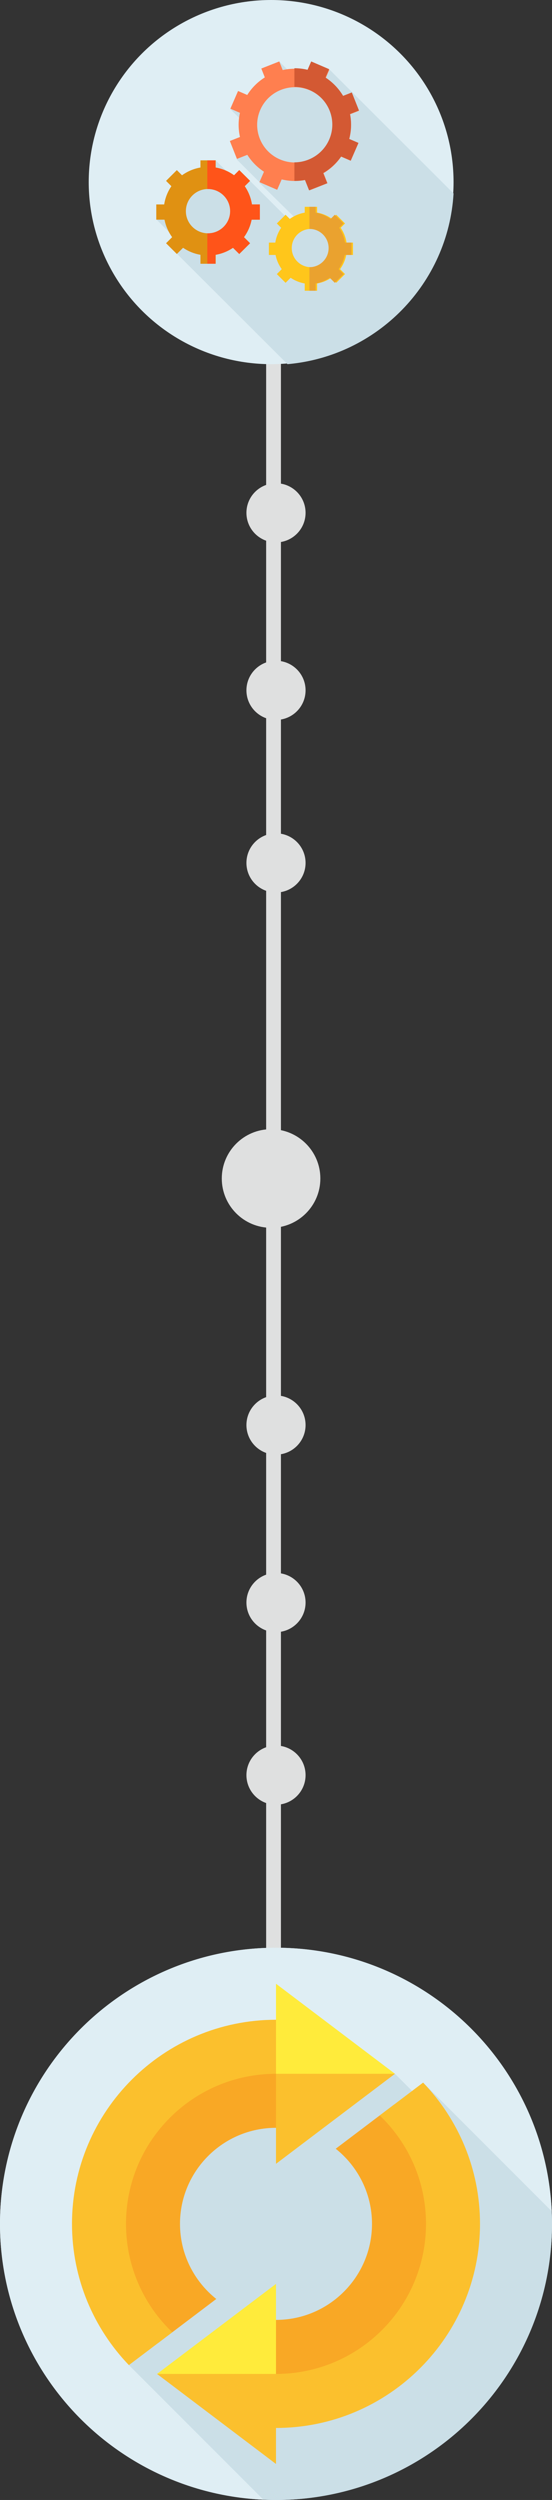 <?xml version="1.0" encoding="UTF-8"?>
<svg width="112px" height="507px" viewBox="0 0 112 507" version="1.1" xmlns="http://www.w3.org/2000/svg" xmlns:xlink="http://www.w3.org/1999/xlink">
    <rect x="0" y="0" width="112" height="507" fill="#333333" stroke="none"/>
    <!-- Generator: Sketch 52.6 (67491) - http://www.bohemiancoding.com/sketch -->
    <title>Group</title>
    <desc>Created with Sketch.</desc>
    <g id="Mi-Monte-V2" stroke="none" stroke-width="1" fill="none" fill-rule="evenodd">
        <g id="MiM-02-registro-08-cuenta-creada" transform="translate(-223, -185)">
            <g id="Group" transform="translate(223, 185)">
                <polygon id="Rectangle-4" fill="#DFE0E0" points="54 39 57 39 57 500 54 500"></polygon>
                <circle id="Oval-3" fill="#DFE0E0" cx="56" cy="140" r="6"></circle>
                <circle id="Oval-3" fill="#DFE0E0" cx="56" cy="175" r="6"></circle>
                <circle id="Oval-3" fill="#DFE0E0" cx="55" cy="239" r="10"></circle>
                <circle id="Oval-3" fill="#DFE0E0" cx="56" cy="289" r="6"></circle>
                <circle id="Oval-3" fill="#DFE0E0" cx="56" cy="325" r="6"></circle>
                <circle id="Oval-3" fill="#DFE0E0" cx="56" cy="360" r="6"></circle>
                <circle id="Oval-2" fill="#DFE0E0" cx="56" cy="104" r="6"></circle>
                <g id="gears" transform="translate(18, 0)" fill-rule="nonzero">
                    <ellipse id="Oval" fill="#DFEEF4" cx="37.013" cy="36.927" rx="37.013" ry="36.927"></ellipse>
                    <path d="M40.33,73.854 C58.522,72.264 72.941,57.543 74.026,39.238 L48.882,14.132 L42.254,16.039 L38.671,12.461 L36.884,14.802 L34.161,18.259 L28.703,22.095 L33.455,26.841 L30.042,32.339 L34.739,37.029 L34.632,37.074 L43.631,45.908 L42.8,46.738 L30.501,34.457 L29.512,36.263 L25.725,32.482 L22.34,37.22 L13.709,44.481 L18.873,49.638 L17.867,51.426 L40.33,73.854 Z" id="Shape" fill="#CBDFE7"></path>
                    <path d="M33.124,41.462 C32.917,40.105 32.406,38.848 31.662,37.762 L32.744,36.682 L30.556,34.5 L29.505,35.549 C28.417,34.76 27.145,34.21 25.765,33.971 L25.765,32.52 L22.671,32.52 L22.671,33.971 C21.292,34.21 20.02,34.76 18.932,35.549 L17.88,34.5 L15.693,36.682 L16.775,37.762 C16.031,38.848 15.52,40.105 15.313,41.462 L13.709,41.462 L13.709,44.549 L15.378,44.549 C15.632,45.856 16.171,47.061 16.926,48.099 L15.693,49.329 L17.881,51.511 L19.144,50.25 C20.184,50.959 21.381,51.454 22.671,51.677 L22.671,53.491 L25.765,53.491 L25.765,51.677 C27.056,51.454 28.252,50.959 29.292,50.25 L30.556,51.511 L32.744,49.329 L31.511,48.099 C32.266,47.061 32.804,45.856 33.059,44.549 L34.728,44.549 L34.728,41.462 L33.124,41.462 Z M24.219,47.318 C21.731,47.318 19.714,45.306 19.714,42.824 C19.714,40.343 21.731,38.331 24.219,38.331 C26.706,38.331 28.723,40.343 28.723,42.824 C28.723,45.306 26.706,47.318 24.219,47.318 Z" id="Shape" fill="#E09112"></path>
                    <path d="M34.728,44.549 L34.728,41.462 L33.116,41.462 C32.908,40.105 32.393,38.848 31.646,37.762 L32.733,36.682 L30.534,34.5 L29.477,35.549 C28.383,34.76 27.105,34.21 25.718,33.971 L25.718,32.52 L24.066,32.52 L24.066,38.335 C24.098,38.335 24.13,38.33 24.163,38.33 C26.664,38.33 28.691,40.342 28.691,42.824 C28.691,45.306 26.664,47.318 24.163,47.318 C24.13,47.318 24.099,47.314 24.066,47.313 L24.066,53.491 L25.718,53.491 L25.718,51.677 C27.015,51.454 28.218,50.959 29.264,50.25 L30.534,51.511 L32.733,49.329 L31.494,48.099 C32.253,47.061 32.794,45.856 33.05,44.549 L34.728,44.549 Z" id="Shape" fill="#FF5419"></path>
                    <path d="M52.314,49.199 C52.146,48.098 51.731,47.078 51.127,46.196 L52.005,45.32 L50.23,43.549 L49.376,44.4 C48.493,43.76 47.461,43.313 46.341,43.12 L46.341,41.942 L43.83,41.942 L43.83,43.12 C42.711,43.313 41.679,43.76 40.795,44.4 L39.942,43.549 L38.167,45.32 L39.045,46.196 C38.441,47.078 38.026,48.098 37.858,49.199 L36.556,49.199 L36.556,51.705 L37.91,51.705 C38.117,52.765 38.554,53.743 39.167,54.585 L38.167,55.584 L39.942,57.355 L40.968,56.332 C41.812,56.907 42.783,57.308 43.83,57.489 L43.83,58.962 L46.341,58.962 L46.341,57.489 C47.389,57.309 48.36,56.907 49.204,56.332 L50.23,57.355 L52.005,55.584 L51.004,54.585 C51.617,53.743 52.054,52.765 52.261,51.705 L53.616,51.705 L53.616,49.199 L52.314,49.199 Z M45.086,54.184 C42.938,54.184 41.197,52.447 41.197,50.304 C41.197,48.162 42.938,46.425 45.086,46.425 C47.233,46.425 48.974,48.162 48.974,50.304 C48.974,52.447 47.234,54.184 45.086,54.184 Z" id="Shape" fill="#FFC61B"></path>
                    <path d="M52.011,49.199 C51.843,48.098 51.429,47.078 50.826,46.196 L51.703,45.32 L49.93,43.549 L49.078,44.4 C48.196,43.76 47.166,43.313 46.048,43.12 L46.048,41.942 L44.781,41.942 L44.781,46.426 C44.786,46.426 44.79,46.425 44.794,46.425 C46.939,46.425 48.677,48.162 48.677,50.305 C48.677,52.447 46.939,54.184 44.794,54.184 C44.79,54.184 44.786,54.184 44.781,54.184 L44.781,58.962 L46.048,58.962 L46.048,57.489 C47.093,57.309 48.063,56.907 48.906,56.332 L49.93,57.355 L51.703,55.584 L50.704,54.585 C51.316,53.743 51.752,52.765 51.959,51.705 L53.311,51.705 L53.311,49.199 L52.011,49.199 Z" id="Shape" fill="#EAA22F"></path>
                    <path d="M52.863,28.212 C53.307,26.531 53.348,24.813 53.032,23.177 L54.834,22.466 L53.394,18.831 L51.643,19.521 C50.776,18.058 49.576,16.779 48.093,15.809 L48.826,14.123 L45.231,12.568 L44.498,14.254 C42.774,13.838 41.019,13.838 39.356,14.208 L38.664,12.461 L35.02,13.898 L35.732,15.696 C34.32,16.584 33.091,17.788 32.165,19.261 L30.301,18.455 L28.743,22.042 L30.682,22.881 C30.318,24.527 30.336,26.198 30.69,27.784 L28.636,28.594 L30.076,32.229 L32.181,31.399 C33.032,32.745 34.173,33.921 35.56,34.829 L34.644,36.937 L38.239,38.492 L39.155,36.384 C40.767,36.773 42.408,36.799 43.974,36.498 L44.806,38.599 L48.45,37.162 L47.638,35.113 C49.04,34.286 50.274,33.156 51.229,31.766 L53.169,32.605 L54.727,29.018 L52.863,28.212 Z M38.784,32.321 C34.908,30.644 33.128,26.151 34.808,22.284 C36.488,18.417 40.993,16.641 44.869,18.317 C48.745,19.993 50.525,24.487 48.845,28.354 C47.165,32.221 42.66,33.997 38.784,32.321 Z" id="Shape" fill="#FF7F4F"></path>
                    <path d="M53.015,23.114 L54.834,22.4 L53.38,18.75 L51.613,19.443 C50.738,17.973 49.527,16.689 48.031,15.715 L48.77,14.022 L45.141,12.461 L44.402,14.154 C43.516,13.941 42.621,13.838 41.735,13.836 L41.735,17.6 C42.752,17.604 43.784,17.807 44.776,18.233 C48.688,19.917 50.485,24.429 48.789,28.312 C47.532,31.191 44.707,32.914 41.735,32.927 L41.735,36.691 C42.456,36.689 43.171,36.624 43.872,36.49 L44.712,38.599 L48.39,37.156 L47.57,35.098 C48.985,34.268 50.231,33.135 51.195,31.738 L53.153,32.58 L54.726,28.979 L52.844,28.169 C53.293,26.482 53.334,24.757 53.015,23.114 Z" id="Shape" fill="#D35933"></path>
                </g>
                <circle id="Oval" fill="#DFEEF4" cx="56" cy="451" r="56"></circle>
                <g id="ico-repetir" transform="translate(0, 395)">
                    <g id="rotation">
                        <path d="M111.939,53.444 C110.603,23.703 86.071,0 56,0 C25.072,0 0,25.072 0,56 C0,86.071 23.703,110.603 53.444,111.939 L111.939,53.444 Z" id="Shape" fill="#DFEEF4" fill-rule="nonzero"></path>
                        <path d="M112,56 C112,55.143 111.978,54.292 111.939,53.444 L85.848,27.352 L85.848,31.274 L80.138,25.565 L26.152,32.869 L26.152,84.647 L53.444,111.94 C54.292,111.978 55.143,112 56,112 C86.928,112 112,86.928 112,56 Z" id="Shape" fill="#CBDFE7" fill-rule="nonzero"></path>
                        <path d="M32.024,80.205 L43.883,71.234 C39.401,67.662 36.521,62.162 36.521,56 C36.521,45.26 45.26,36.522 55.999,36.522 L65.739,22.062 L52.804,22.062 C35.501,23.677 21.913,38.282 21.913,56 C21.913,65.456 25.784,74.024 32.024,80.205 Z" id="Shape" fill="#F9A825" fill-rule="nonzero"></path>
                        <path d="M34.956,77.987 C29.169,72.447 25.565,64.645 25.565,56 C25.565,39.19 39.19,25.565 55.999,25.565 L60.869,20.087 L55.999,14.609 C33.176,14.609 14.608,33.176 14.608,56 C14.608,67.107 19.007,77.205 26.152,84.647 L34.956,77.987 Z" id="Shape" fill="#FBC02D" fill-rule="nonzero"></path>
                        <path d="M79.976,31.795 L68.117,40.766 C72.599,44.338 75.479,49.838 75.479,56 C75.479,66.74 66.74,75.478 56.001,75.478 L46.261,89.938 L59.196,89.938 C76.499,88.323 90.088,73.718 90.088,56 C90.087,46.544 86.216,37.976 79.976,31.795 Z" id="Shape" fill="#F9A825" fill-rule="nonzero"></path>
                        <path d="M77.044,34.013 C82.831,39.553 86.435,47.355 86.435,56 C86.435,72.81 72.81,86.435 56,86.435 L51.131,91.913 L56,97.391 C78.824,97.391 97.392,78.823 97.392,56 C97.392,44.893 92.993,34.794 85.848,27.352 L77.044,34.013 Z" id="Shape" fill="#FBC02D" fill-rule="nonzero"></path>
                        <polygon id="Shape" fill="#FFEB3B" fill-rule="nonzero" points="56 7.304 56 25.565 68.069 28.7 80.138 25.565"></polygon>
                        <g id="Group" transform="translate(31.719, 25.375)" fill="#FBC02D" fill-rule="nonzero">
                            <polygon id="Shape" points="24.281 0.19 24.281 18.451 48.419 0.19"></polygon>
                            <polygon id="Shape" points="24.281 79.321 24.281 61.06 12.211 57.925 0.142 61.06"></polygon>
                        </g>
                        <polygon id="Shape" fill="#FFEB3B" fill-rule="nonzero" points="56 86.435 56 68.174 31.86 86.435"></polygon>
                    </g>
                </g>
            </g>
        </g>
    </g>
</svg>